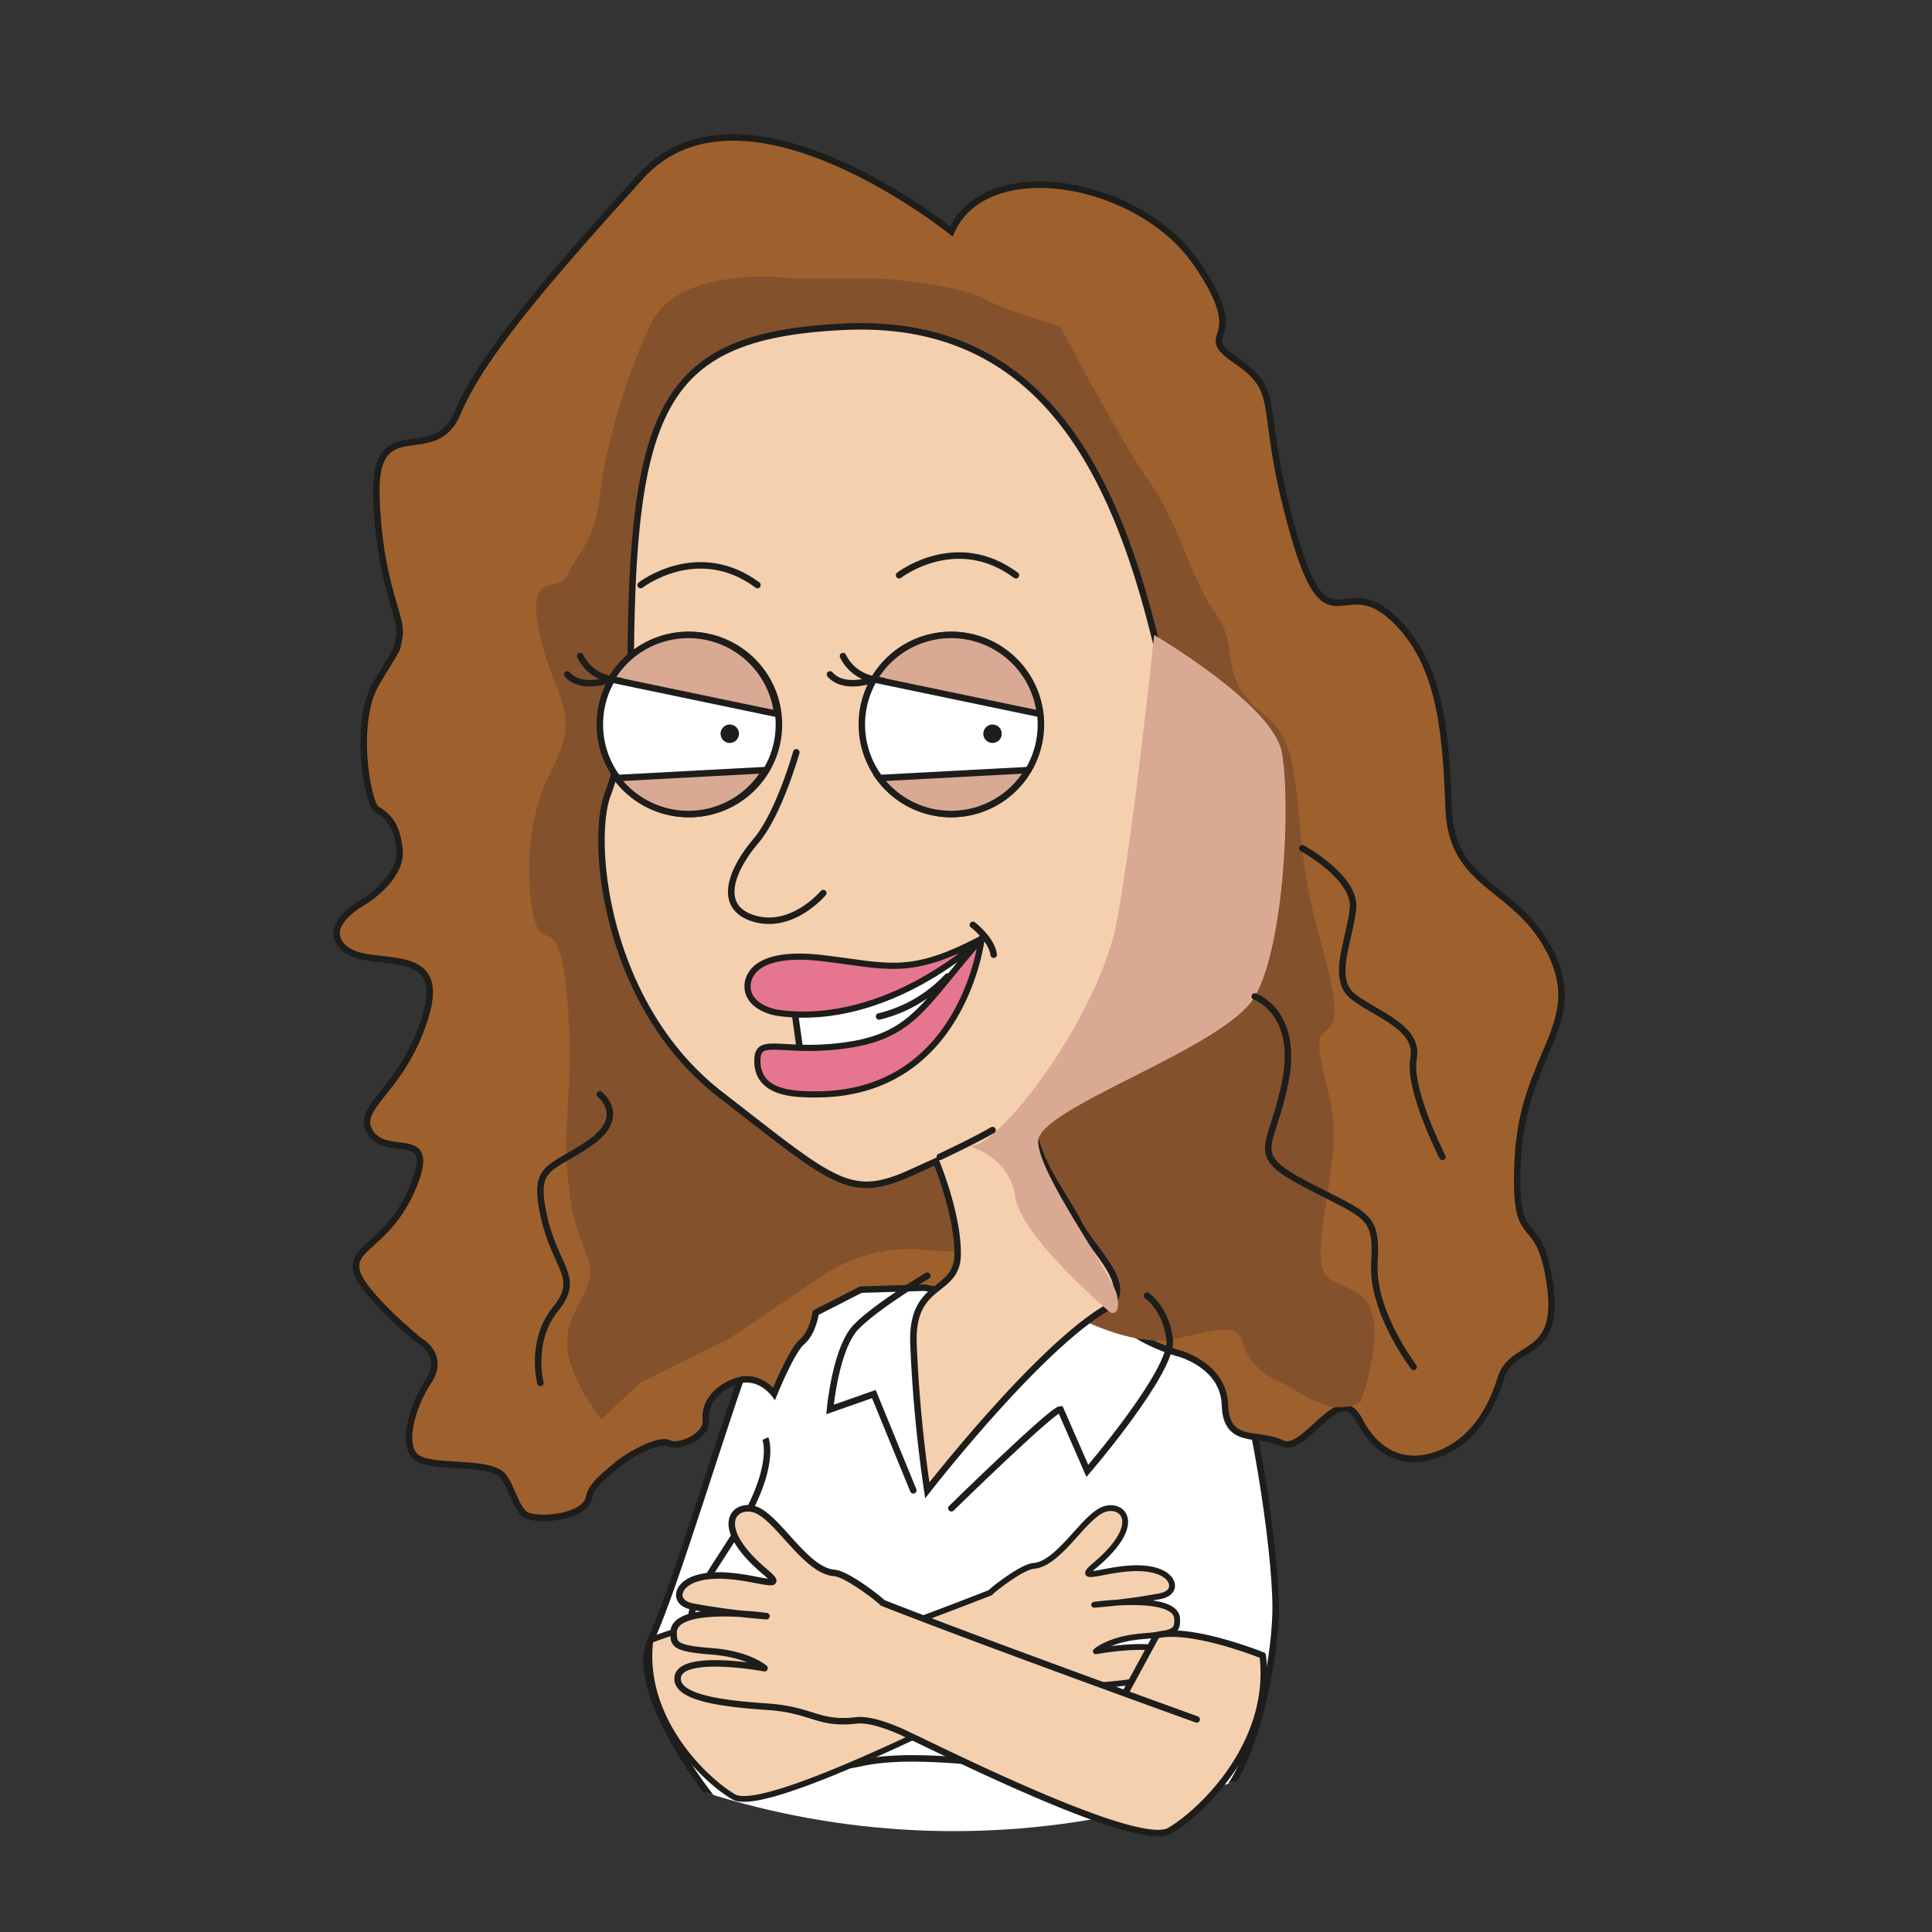 <svg xmlns="http://www.w3.org/2000/svg" xmlns:xlink="http://www.w3.org/1999/xlink" viewBox="0 0 425.2 425.2"><rect x="0" y="0" width="425.2" height="425.2" fill="#333333" stroke="none"/><defs><style>.cls-1,.cls-11,.cls-15{fill:none;}.cls-2{isolation:isolate;}.cls-3{clip-path:url(#clip-path);}.cls-4{fill:#fff;}.cls-10,.cls-11,.cls-13,.cls-15,.cls-16,.cls-17,.cls-4,.cls-5,.cls-7,.cls-8,.cls-9{stroke:#1d1d1b;}.cls-13,.cls-15,.cls-4,.cls-5,.cls-7,.cls-8{stroke-miterlimit:10;}.cls-10,.cls-11,.cls-13,.cls-15,.cls-17,.cls-4,.cls-5,.cls-7,.cls-8{stroke-width:1.43px;}.cls-5{fill:#9e612d;}.cls-6{fill:#84512d;}.cls-16,.cls-17,.cls-7,.cls-8{fill:#f5d0ae;}.cls-10,.cls-11,.cls-15,.cls-16,.cls-17,.cls-8{stroke-linecap:round;}.cls-9{fill:#e6768f;stroke-width:1.36px;}.cls-10,.cls-11,.cls-16,.cls-17,.cls-9{stroke-linejoin:round;}.cls-10{fill:#e94462;}.cls-12,.cls-18{mix-blend-mode:darken;}.cls-13,.cls-18{fill:#d9a994;}.cls-14{fill:#1d1d1b;}.cls-16{stroke-width:1.28px;}</style><clipPath id="clip-path"><circle class="cls-1" cx="209.91" cy="223.25" r="179.75"/></clipPath></defs><title>девч1_2_2</title><g class="cls-2"><g id="Layer_1" data-name="Layer 1"><g class="cls-3"><path class="cls-4" d="M209.35,279.85s-37.77.63-44,17.17-16.66,52.1-22.17,64,16.12,40.38,23.54,45.27,55.53,8.61,99.58-9c8.33-3.33,14.45-29.88,14.45-43.45s-5.09-45.94-10.18-59.35S231,277,209.35,279.85Z"/><path class="cls-4" d="M168.44,316.6s2.82,6.26-6.77,21.36-12,16.44-7.41,29.76c4.32,12.46,20.74,23.63,34.87,20.37,13.56-3.13,34.39,1.48,43,.64S248,387.18,253,375.1"/></g><path class="cls-5" d="M209.38,50.93S163.5,14,141,38.84,105.73,78.91,100.64,91s-18.44-.94-17.81,18.29,5.73,26.43,5.09,30.46,0,2-5.11,10.63-1.93,26.24,0,27.62,4.48,2.66,5.11,9-7.85,11.44-7.85,11.44-9.95,5.35-4.23,10.31S98.73,207,93.64,223.7s-15.89,19.9-12.08,25.62S96.19,248,91.1,260.74s-13.35,13.38-12.72,18.47,14,15.9,14,15.9,5.73,3.18,1.91,8.9-6.36,15.26-1.91,17.17,14.19.47,17.81,3.18c2.19,1.64,3.31,8.28,5.88,9.22,3.34,1.23,12.88.21,13.6-4.13.39-2.28,3-4.45,6.06-7s9.55-5.91,11.46-4.81,8.56-1.38,8.15-5.19,2.74-7.38,7.31-8.65,7.72,2.92,7.72,2.92,3.85-9.54,6.18-11.45,3-6.38,3-6.38l9.91-5.06,14.08-.44,34.4,7s1.38-7.89,6.47-1.5,14.94,8.93,14.94,8.93,10,2.54,10.25,11.44,7.43,5.84,12.52,8.38,12.51-13.93,17-5.19,11.44,10,17.8,7.46,10.81-8.27,13.36-16.53,13.35-3.82,10.81-21-8.27-5.72-7-28,14.76-28.83,7.38-44.3-22-14.42-22.64-32.12S316.84,145,306,135.5s-14,8.27-21.62-19.08-1.9-29.88-12.08-36.88,3.7-3.18-9-21.62S217,33.76,209.38,50.93Z"/><path class="cls-6" d="M299.46,308.54s6.79-18.31,0-23.39-11,0-7.63-20.35,1-20.55-1.19-31.89,7.75,1.38,0-25.76-2-41.83-12.52-50-5-14.42-10.49-22-8-19.68-14.8-29.34-19.44-33.92-19.44-33.92-12.7-3.73-17-6.27S196,61.31,193.48,61.31H174.62s-25.44-3.56-31.69,10.51S133.28,98.74,132,109.28s-5.44,13.08-7.17,17.32-9.36-1.7-6,13.14,9.33,16.68,2.54,29.75-5.11,28.75-3.4,34,5.17-2.59,6.83,15.77-.82,26,0,37.86,2.9,14.84,4.82,20.56-4.79,10.19-4.82,17.71,7.53,17,7.53,17l8.6-8.1,19.64-9.69s13.37-9,20.58-13.93a34.68,34.68,0,0,1,22.89-5.56c6.64.86,20.77-.62,25,2.56s8.81,12.66,8.81,12.66,11.33,5.78,19.49,4.51,14.72-4.44,16.1.54,5.62,7.75,8.59,8.91S292.68,312.44,299.46,308.54Z"/><path class="cls-7" d="M262.16,180C253.25,131.68,244,69.18,185.85,71.91c-40.7,1.91-47.06,17.81-47.06,78.85,0,0-1.27,14-5.08,24.17s-.64,46.22,24.8,65.93,28.54,23.43,42.49,17l5-2.27h0s4.84,11.56,4.76,20.46-10.26,5.65-9.72,19.72A306.15,306.15,0,0,0,204.08,328s23.65-30.5,39-39.85c7.57-4.6-2.54-12.71-5.72-19.07-3.08-6.15-12.14-17.22-9.32-24.47C249.55,232.22,268.41,214,262.16,180Z"/><circle class="cls-4" cx="151.72" cy="159.45" r="19.71"/><circle class="cls-4" cx="209.38" cy="159.45" r="19.71"/><path class="cls-8" d="M175.25,165.57s-3.81,13.59-8.9,19.53-8.9,14.51-.43,17.05,15.27-5.6,15.27-5.6"/><path class="cls-4" d="M174.62,220.71l1.69,12.08s18.23,1.27,25-4.66,12.8-19.37,12.8-19.37S180.76,226.64,174.62,220.71Z"/><path class="cls-9" d="M171.44,222.94c-3.05-.41-7.08-2.29-6.92-6.05.11-2.58,2.39-7.72,16.67-6s19.07,4.07,34.86-4.31C216.05,206.54,195.58,226.16,171.44,222.94Z"/><path class="cls-9" d="M178.43,240.85c-3.07-.08-12.24.05-11.73-7.94.32-5,6.22-.74,20.42-3s16.62-9.52,28.93-23.39C216.05,206.54,212,241.64,178.43,240.85Z"/><path class="cls-10" d="M214.12,203.54s4.16,3.18,4.58,6.57"/><path class="cls-11" d="M193.48,223.7a30.2,30.2,0,0,0,15.05-8.78"/><g class="cls-12"><path class="cls-13" d="M228.89,157.13a19.69,19.69,0,0,0-36.57-7.62Z"/><path class="cls-13" d="M193.55,171.24a19.68,19.68,0,0,0,32.72-1.75Z"/></g><circle class="cls-14" cx="218.44" cy="161.48" r="2.03"/><path class="cls-15" d="M185.53,144.4a9.35,9.35,0,0,0,6.79,5.11s-6.47,2.52-9.65-1.08"/><g class="cls-12"><path class="cls-13" d="M171.06,157.13a19.69,19.69,0,0,0-36.57-7.62Z"/><path class="cls-13" d="M135.72,171.24a19.68,19.68,0,0,0,32.72-1.75Z"/></g><circle class="cls-14" cx="160.61" cy="161.48" r="2.03"/><path class="cls-15" d="M127.7,144.4a9.35,9.35,0,0,0,6.79,5.11s-6.47,2.52-9.65-1.08"/><path class="cls-7" d="M257.39,186.05s6-11.72,17.48-6.89c5.95,2.51,4.14,32.61-15.26,27.38"/><path class="cls-8" d="M197.87,126.6s12.57-9.75,25.71,0"/><path class="cls-8" d="M141,128.76s12.57-9.75,25.71,0"/><path class="cls-16" d="M156.12,373.5s41.53-15,61.87-23c-.21-.06,6.8-5.67,9.47-5.87,5.48-.42,10.73-10.26,15.13-12.3,4.09-1.9,9.63,2.65-1.57,12.13-5.9,5,6.4-1.39,14,1.42,3.52,1.3,4.14,4.61.38,5.4a135.56,135.56,0,0,1-14.6,1.9s18.27-2.58,18.27,3.22c0,2.28-.07,3.13-7.47,3.7s-10.42,3.32-10.42,3.32,17.11-3.17,17.11,2.08c0,3.79-9.07,4.93-17.68,5.5s-9.93,3.46-17,2.75c-.79-.08-3-.57-8.9,2-4.86,2.1-46.69,23.51-53.23,19.71S141,378.05,143.14,361c0,0,14.06-5.69,20.89-4l6.17,11.38"/><path class="cls-15" d="M209.38,331.94s22.25-21.78,24-21.78l5.93,13.56s18.87-22,18.13-28.82-5-9.75-5-9.75"/><path class="cls-15" d="M201,328l-8.68-21.19-9.65,3.39s1.21-13.57,5.8-18.23,15.61-11.2,15.61-11.2"/><path class="cls-17" d="M263.37,378.41s-46.43-16.72-69.17-25.67c.22-.07-7.61-6.34-10.6-6.57-6.13-.47-12-11.47-16.92-13.75-4.57-2.12-10.76,3,1.76,13.56,6.6,5.58-7.15-1.55-15.67,1.59-3.92,1.45-4.62,5.15-.41,6a150.64,150.64,0,0,0,16.32,2.12s-20.43-2.88-20.43,3.6c0,2.55.07,3.5,8.35,4.14s11.66,3.71,11.66,3.71-19.13-3.54-19.13,2.33c0,4.24,10.13,5.51,19.76,6.15s11.1,3.86,19,3.07c.89-.09,3.33-.64,10,2.23,5.44,2.35,52.2,26.28,59.52,22s22.86-19.5,20.49-38.58c0,0-15.72-6.36-23.35-4.45l-6.91,12.73"/><path class="cls-18" d="M254,139.74s-4.38,42.42-8.18,62.9c-3.91,21.06-26.3,50.58-32.65,49.59,0,0,9,2.18,10.23,11.08s21,25.58,21,25.58,2.37.91,1.46-3.74-17.27-26.5-17.38-33.92,41.15-20.53,47.7-31.92,7.88-43.21,5.93-53.74S254,139.74,254,139.74Z"/><path class="cls-8" d="M206.83,254.62s8-3.76,11.61-5.91"/><path class="cls-15" d="M276.15,219.31s9.7,3.31,6.75,18.57-8.66,15.9,4.69,22.89,15.53,6.4,14.89,17.17,8.64,22.89,8.64,22.89"/><path class="cls-15" d="M286.6,186.68s11.8,6.39,11.17,13.21-5,15.48,0,19.42,14.6,6.72,13.33,13.6,6.36,21.71,6.36,21.71"/><path class="cls-15" d="M132,240.86s6.33,4.89-2.35,10.81-12.49,4.65-9.94,16.1,8.26,13.35,2.54,20.34-3.32,16.24-3.32,16.24"/></g></g></svg>